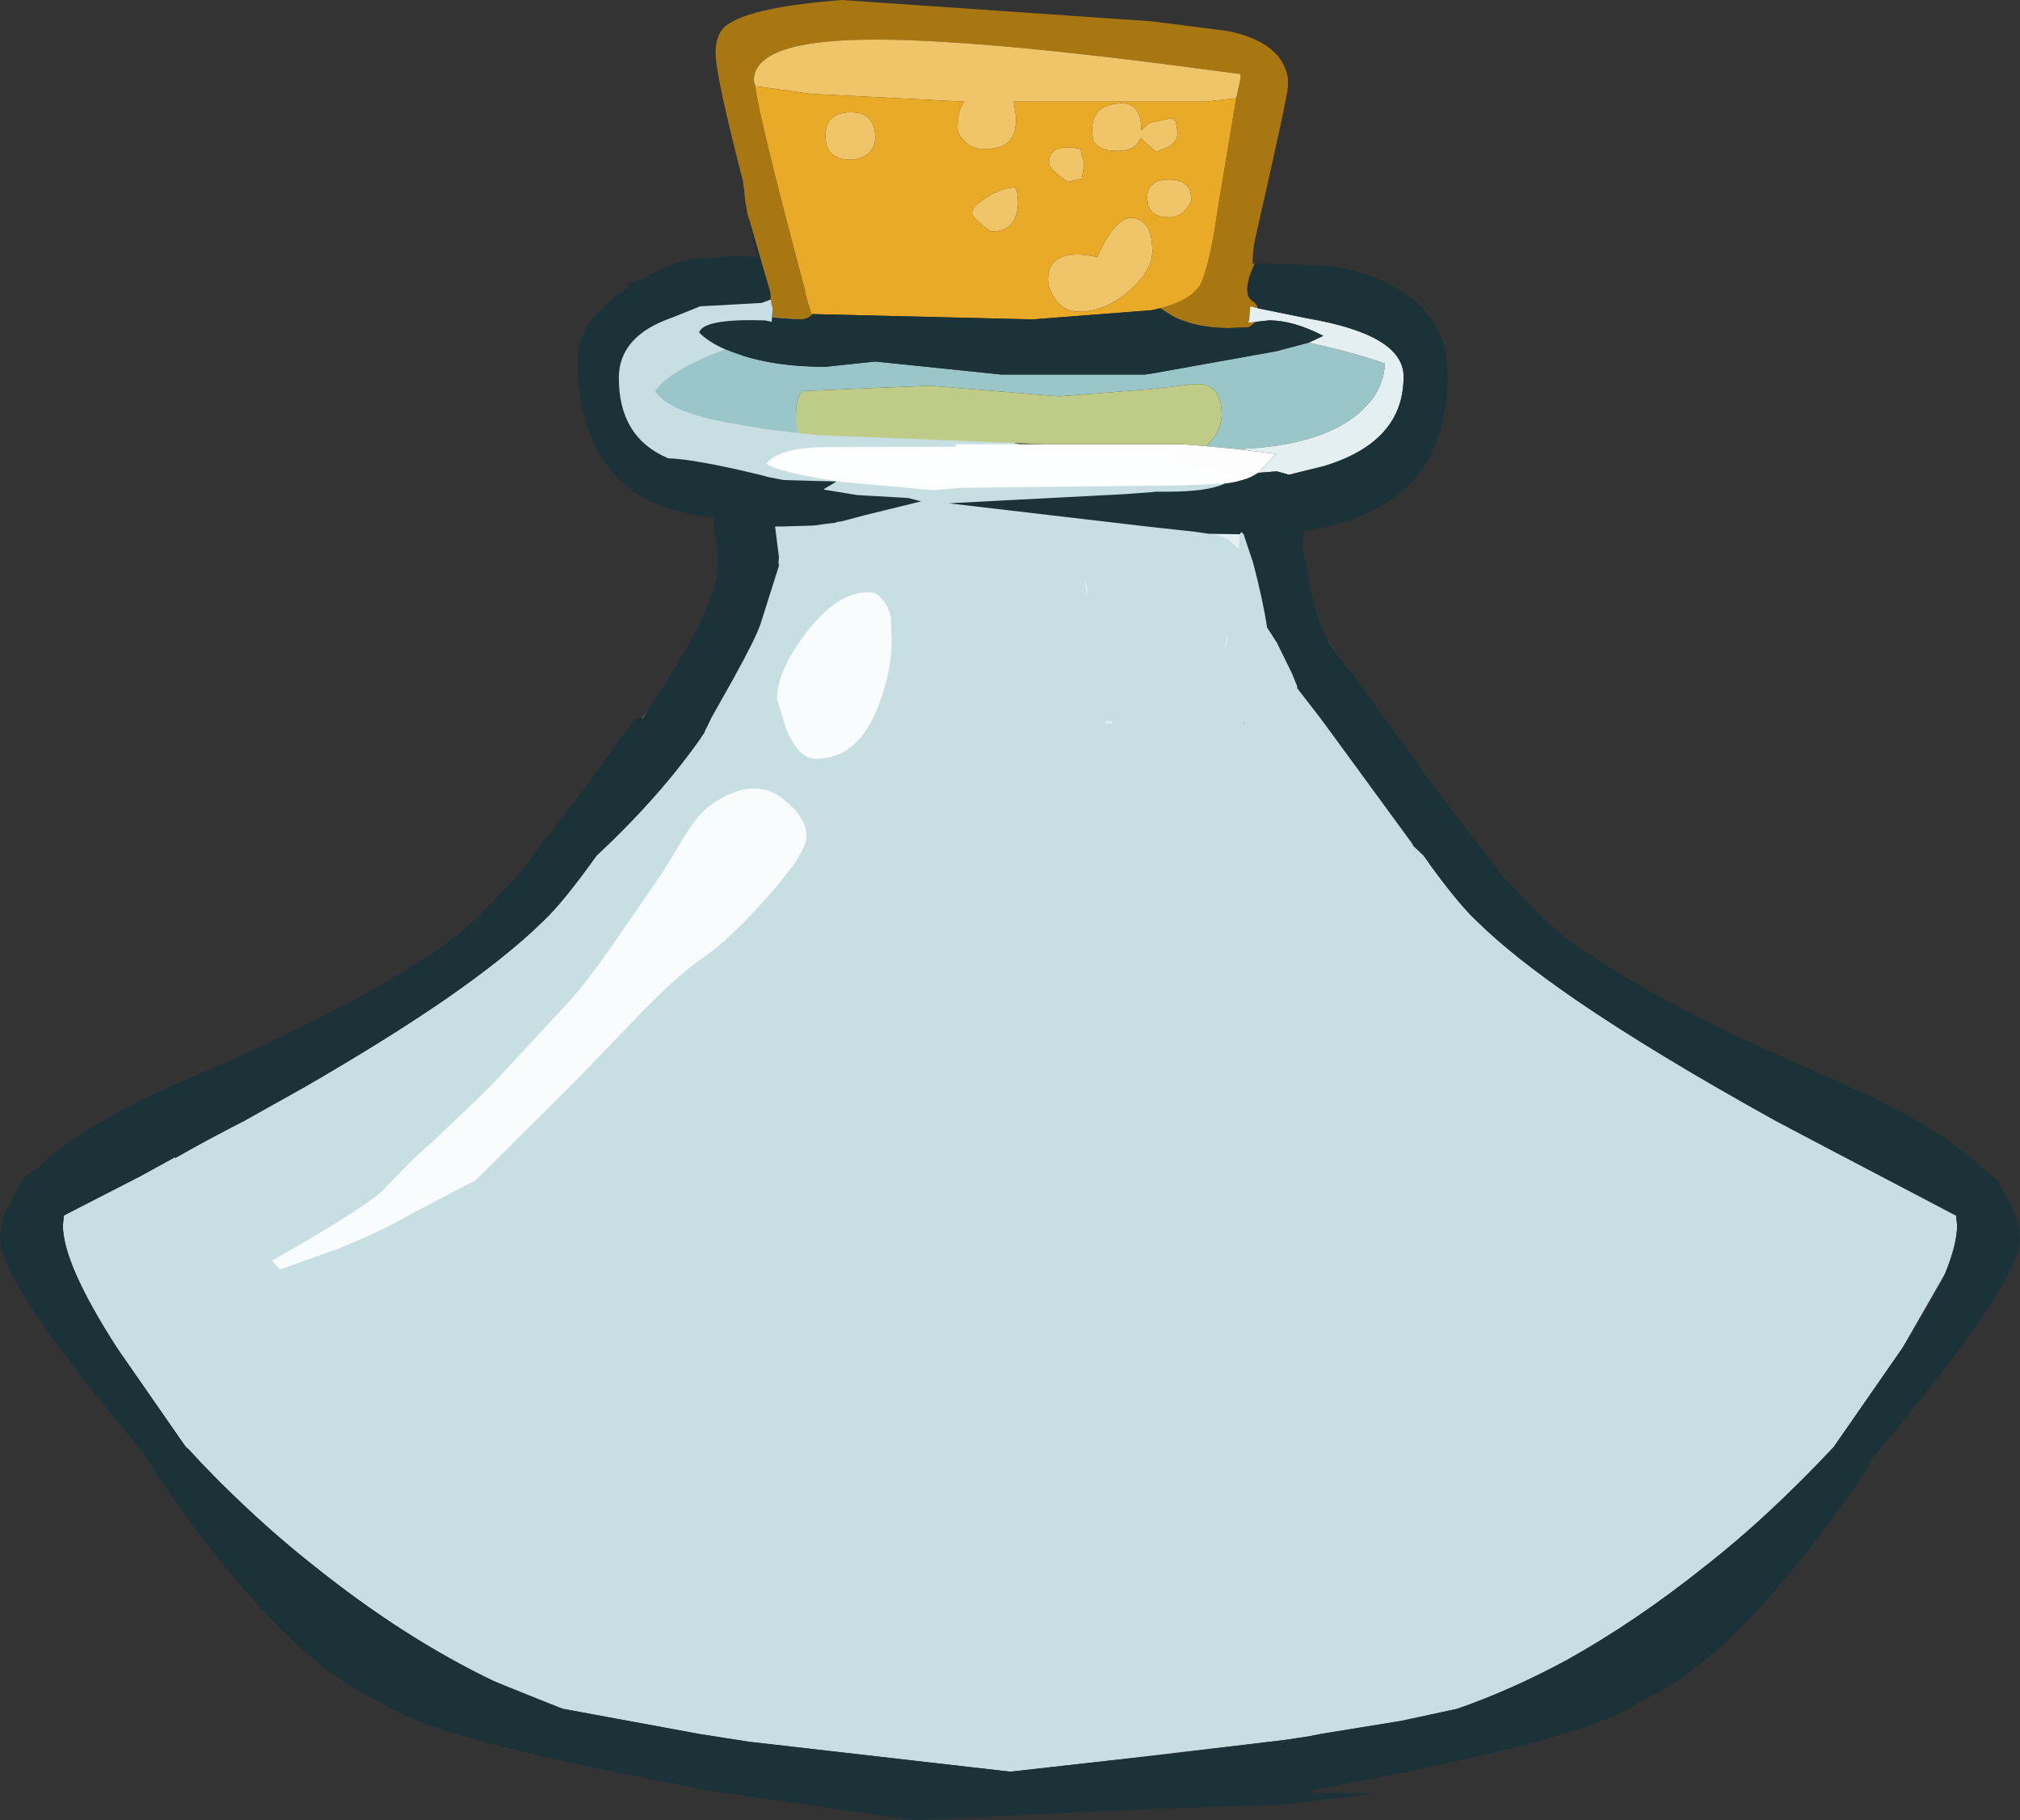 <?xml version="1.0" encoding="UTF-8" standalone="no"?>
<svg xmlns:ffdec="https://www.free-decompiler.com/flash" xmlns:xlink="http://www.w3.org/1999/xlink" ffdec:objectType="frame" height="188.05px" width="208.75px" xmlns="http://www.w3.org/2000/svg">
  <rect width="100%" height="100%" fill="#333333" stroke="none"/>
  <g transform="matrix(1.0, 0.0, 0.0, 1.0, 100.7, 72.25)">
    <use ffdec:characterId="1703" height="153.0" transform="matrix(1.0, 0.0, 0.0, 1.0, -94.2, -42.2)" width="195.75" xlink:href="#sprite0"/>
    <use ffdec:characterId="1707" height="188.05" transform="matrix(1.0, 0.0, 0.0, 1.0, -100.7, -72.25)" width="208.75" xlink:href="#sprite1"/>
  </g>
  <defs>
    <g id="sprite0" transform="matrix(1.0, 0.0, 0.0, 1.0, 0.0, 16.6)">
      <use ffdec:characterId="1702" height="153.0" transform="matrix(1.0, 0.0, 0.0, 1.0, 0.0, -16.6)" width="195.75" xlink:href="#shape0"/>
    </g>
    <g id="shape0" transform="matrix(1.0, 0.0, 0.0, 1.0, 0.0, 16.6)">
      <path d="M58.6 -12.1 Q58.6 -12.55 59.2 -12.85 L61.25 -13.75 61.95 -14.45 Q62.1 -14.85 63.05 -15.2 L66.8 -15.85 76.35 -16.6 77.0 -16.45 77.3 -15.7 Q77.3 -14.7 73.75 -12.0 69.85 -9.05 67.35 -9.55 L66.15 -7.65 64.5 -5.65 Q65.2 -4.3 66.5 -4.0 67.45 -3.8 70.1 -4.0 L85.1 -3.55 93.25 -2.15 99.4 -0.6 99.35 0.0 110.2 0.0 111.8 0.0 114.85 0.0 115.05 1.35 Q117.15 1.25 120.6 2.45 L121.25 2.7 Q121.55 2.85 121.55 3.5 121.55 4.4 120.8 4.9 L122.25 5.15 122.25 6.7 122.25 6.85 122.15 7.85 122.3 8.05 Q123.05 8.9 123.55 10.3 L125.65 14.9 126.9 17.55 127.25 17.45 125.95 14.0 Q125.1 11.9 125.1 10.65 L125.2 9.65 Q125.45 9.25 126.35 9.25 126.6 9.25 128.05 13.45 L130.0 18.5 130.2 18.85 134.25 24.5 137.1 28.6 137.05 29.05 136.95 29.2 135.95 29.35 Q135.15 29.35 134.75 28.85 134.3 28.3 134.1 28.3 L133.05 28.35 133.05 28.8 Q133.05 29.2 133.35 29.45 L133.65 30.1 133.65 30.6 133.6 30.75 135.05 32.9 141.4 42.05 141.25 42.6 141.25 42.65 Q144.3 46.85 146.15 48.55 149.8 52.15 156.35 56.65 164.45 62.2 177.0 69.15 L180.5 71.0 195.65 78.95 195.75 79.95 Q195.75 81.9 194.5 84.95 L190.05 92.7 183.0 102.85 Q176.2 110.1 169.8 115.1 162.55 120.9 155.35 124.9 149.7 127.95 144.1 129.9 L138.3 131.15 130.0 132.5 128.75 132.75 127.4 132.95 126.45 133.1 108.15 135.25 97.9 136.4 70.85 133.3 65.75 132.5 51.65 129.9 Q48.1 128.65 44.55 127.05 35.25 122.6 25.9 115.1 21.25 111.45 16.35 106.6 L16.0 106.25 14.2 104.4 13.05 103.15 12.7 102.85 5.65 92.7 Q0.0 83.95 0.0 79.95 L0.1 78.95 0.55 78.7 8.05 74.85 11.6 72.9 11.6 73.0 Q14.75 71.2 18.75 69.15 L25.0 65.65 Q33.4 60.8 39.45 56.65 45.95 52.15 49.6 48.55 51.65 46.65 55.15 41.75 61.65 35.7 65.95 29.55 L64.45 29.95 Q63.55 29.95 63.35 29.65 L62.95 28.45 62.35 28.35 Q62.05 28.35 60.45 29.95 58.85 31.5 58.35 31.5 L57.75 31.35 57.55 31.2 57.45 30.65 62.95 23.55 Q68.4 16.7 68.4 11.5 L68.1 9.85 67.8 8.2 Q67.8 6.6 69.1 8.05 L70.45 9.85 Q71.1 9.85 71.2 11.5 L71.2 13.25 70.6 19.1 70.9 20.05 70.95 20.2 72.0 17.95 71.95 15.6 Q71.95 12.15 72.35 8.0 72.2 5.65 72.35 4.35 L72.4 4.1 69.25 3.65 66.8 4.0 Q62.45 4.0 58.4 -0.4 55.15 -3.95 55.15 -5.15 L55.25 -6.1 56.65 -5.8 57.4 -5.45 Q57.05 -6.45 57.05 -7.2 57.05 -8.2 57.85 -9.95 L58.6 -12.1" fill="#c7dfe2" fill-rule="evenodd" stroke="none"/>
    </g>
    <g id="sprite1" transform="matrix(1.0, 0.0, 0.0, 1.0, 0.0, 0.0)">
      <use ffdec:characterId="1706" height="188.05" transform="matrix(1.0, 0.0, 0.0, 1.0, 0.0, 0.0)" width="208.75" xlink:href="#shape1"/>
    </g>
    <g id="shape1" transform="matrix(1.0, 0.0, 0.0, 1.0, 0.0, 0.0)">
      <path d="M128.7 74.75 L128.5 74.75 128.6 74.65 128.7 74.75" fill="#6ba5b8" fill-rule="evenodd" stroke="none"/>
      <path d="M124.9 55.15 L128.15 55.2 128.1 55.25 128.05 56.75 127.7 56.45 126.95 55.75 Q126.2 55.3 124.9 55.15 M128.5 55.2 L128.55 55.2 128.55 55.3 128.5 55.2 M112.4 60.85 L112.3 61.6 112.1 59.9 112.4 60.85 M114.8 74.55 L114.8 74.75 114.4 74.75 114.35 74.5 114.4 74.45 114.8 74.55 M126.8 66.25 L126.5 67.2 Q126.55 66.5 126.95 65.45 L126.8 66.25" fill="#ffffff" fill-opacity="0.498" fill-rule="evenodd" stroke="none"/>
      <path d="M77.35 22.45 L77.25 22.1 77.0 20.7 76.9 19.6 76.8 19.0 76.8 18.8 Q73.95 7.75 73.95 5.5 73.95 3.2 75.4 2.4 78.05 0.7 87.0 0.0 L119.0 2.2 126.85 3.2 Q132.5 4.35 133.1 8.1 L133.1 8.9 Q133.1 9.8 129.7 24.7 129.45 25.75 129.45 27.3 L129.7 27.2 Q128.9 28.8 128.9 29.95 128.9 30.75 129.45 31.1 129.9 31.4 130.0 31.85 L129.2 31.65 129.1 33.0 129.0 33.35 129.8 33.25 129.1 33.8 127.05 33.9 Q123.55 33.9 121.15 32.65 L119.9 31.85 Q122.75 31.1 123.75 29.8 L123.85 29.7 124.0 29.5 Q125.0 27.55 125.8 21.85 L127.75 10.15 128.2 8.1 128.2 7.75 128.2 7.65 119.0 6.45 Q98.95 3.95 89.4 4.1 77.9 4.25 77.9 8.35 L78.05 8.9 Q78.5 12.55 83.85 32.45 L83.95 32.45 Q83.5 33.0 82.7 33.0 L79.85 32.8 79.85 31.85 79.75 31.55 79.65 30.95 79.65 30.4 77.35 22.45" fill="#a87711" fill-rule="evenodd" stroke="none"/>
      <path d="M78.05 8.9 L77.9 8.35 Q77.9 4.25 89.4 4.1 98.95 3.95 119.0 6.45 L128.2 7.65 128.2 7.75 128.2 8.1 127.75 10.15 124.55 10.5 104.75 10.5 105.0 12.1 Q105.0 13.8 104.4 14.45 103.75 15.4 101.6 15.4 100.35 15.4 99.55 14.45 98.95 13.8 98.95 13.2 98.95 11.4 99.65 10.5 L83.85 9.7 78.05 8.9 M121.7 13.65 Q121.7 14.6 120.8 15.15 L119.45 15.7 117.85 14.25 Q117.4 15.6 115.45 15.6 113.5 15.6 112.95 14.45 L112.85 13.45 Q112.85 10.95 115.45 10.7 117.95 10.35 117.95 13.45 L118.75 12.75 119.0 12.65 121.15 12.2 121.5 12.55 121.7 13.65 M122.5 21.65 Q121.85 22.45 120.8 22.45 119.6 22.45 119.0 21.85 L118.65 21.3 118.55 20.4 Q118.55 19.55 119.0 19.15 119.55 18.55 120.8 18.55 123.1 18.55 123.1 20.5 123.1 21.05 122.5 21.65 M102.4 23.9 Q100.45 22.55 100.45 22.0 100.45 21.3 101.8 20.5 103.3 19.45 104.9 19.35 L105.1 19.8 105.2 20.85 Q105.2 22.2 104.55 23.1 103.75 24.0 102.4 23.9 M108.4 16.85 Q108.4 14.7 111.7 15.4 111.7 15.95 112.05 16.85 L111.8 18.45 110.35 18.8 Q108.4 17.45 108.4 16.85 M117.3 22.55 Q118.7 22.9 119.0 24.7 L119.1 25.95 119.0 26.8 Q118.6 28.35 116.8 29.95 114.3 32.2 111.5 32.2 109.75 32.2 108.85 30.6 108.3 29.7 108.3 28.9 108.3 25.5 113.4 26.55 115.35 22.1 117.3 22.55 M85.55 15.4 Q85.3 14.8 85.3 14.0 85.3 11.6 87.95 11.6 90.45 11.6 90.45 14.25 90.45 15.15 89.75 15.85 88.95 16.5 87.8 16.5 86.2 16.5 85.55 15.4" fill="#f0c56a" fill-rule="evenodd" stroke="none"/>
      <path d="M127.75 10.15 L125.8 21.85 Q125.0 27.55 124.0 29.5 L123.85 29.7 123.75 29.8 Q122.75 31.1 119.9 31.85 L119.0 32.05 106.7 33.0 83.95 32.45 83.85 32.45 Q78.5 12.55 78.05 8.9 L83.85 9.7 99.65 10.5 Q98.95 11.4 98.95 13.2 98.95 13.8 99.55 14.45 100.35 15.4 101.6 15.4 103.75 15.4 104.4 14.45 105.0 13.8 105.0 12.1 L104.75 10.5 124.55 10.5 127.75 10.15 M122.5 21.65 Q123.1 21.05 123.1 20.5 123.1 18.55 120.8 18.55 119.55 18.55 119.0 19.15 118.55 19.55 118.55 20.4 L118.65 21.3 119.0 21.85 Q119.6 22.45 120.8 22.45 121.85 22.45 122.5 21.65 M121.7 13.65 L121.5 12.55 121.15 12.2 119.0 12.65 118.75 12.75 117.95 13.45 Q117.95 10.35 115.45 10.7 112.85 10.95 112.85 13.45 L112.95 14.45 Q113.5 15.6 115.45 15.6 117.4 15.6 117.85 14.25 L119.45 15.7 120.8 15.15 Q121.7 14.6 121.7 13.65 M108.4 16.85 Q108.4 17.45 110.35 18.8 L111.8 18.45 112.05 16.85 Q111.7 15.95 111.7 15.4 108.4 14.7 108.4 16.85 M102.4 23.9 Q103.75 24.0 104.55 23.1 105.2 22.2 105.2 20.85 L105.1 19.8 104.9 19.35 Q103.3 19.45 101.8 20.5 100.45 21.3 100.45 22.0 100.45 22.55 102.4 23.9 M117.3 22.55 Q115.35 22.1 113.4 26.55 108.3 25.5 108.3 28.9 108.3 29.7 108.85 30.6 109.75 32.2 111.5 32.2 114.3 32.2 116.8 29.95 118.6 28.35 119.0 26.8 L119.1 25.95 119.0 24.7 Q118.7 22.9 117.3 22.55 M85.55 15.4 Q86.2 16.5 87.8 16.5 88.95 16.5 89.75 15.85 90.45 15.15 90.45 14.25 90.45 11.6 87.95 11.6 85.3 11.6 85.3 14.0 85.3 14.8 85.55 15.4" fill="#e9aa27" fill-rule="evenodd" stroke="none"/>
      <path d="M74.95 36.1 L75.75 36.4 Q79.75 37.9 85.3 37.9 L90.45 37.35 103.5 38.7 118.3 38.7 119.0 38.6 131.85 36.3 135.25 35.4 Q139.8 36.4 143.1 37.55 143.1 39.55 141.65 41.45 L140.8 42.35 Q136.9 46.05 127.95 46.4 L124.65 46.1 Q126.25 44.6 126.25 42.8 126.25 39.4 123.3 39.7 L119.0 40.2 109.45 40.95 96.1 39.85 83.05 40.4 Q82.25 40.75 82.25 43.0 L82.45 44.75 78.8 44.3 74.85 43.6 Q68.95 42.45 67.7 40.4 69.15 38.25 74.95 36.1" fill="#9ac6c9" fill-rule="evenodd" stroke="none"/>
      <path d="M130.05 48.85 L129.7 49.05 Q128.8 49.65 126.7 49.95 L126.6 49.95 122.25 50.15 99.25 50.4 96.45 50.65 86.6 49.75 Q80.3 48.75 79.2 47.9 80.45 46.25 85.35 46.2 L98.75 46.15 98.75 45.9 107.95 45.9 122.25 45.9 124.65 46.1 127.95 46.4 131.85 46.9 130.05 48.85" fill="#ffffff" fill-opacity="0.988" fill-rule="evenodd" stroke="none"/>
      <path d="M124.65 46.1 L122.25 45.9 107.95 45.9 84.4 44.95 82.95 44.8 82.45 44.75 82.25 43.0 Q82.25 40.75 83.05 40.4 L96.1 39.85 109.45 40.95 119.0 40.2 123.3 39.7 Q126.25 39.4 126.25 42.8 126.25 44.6 124.65 46.1" fill="#becc88" fill-rule="evenodd" stroke="none"/>
      <path d="M114.8 74.75 L114.8 74.55 114.85 74.55 115.0 74.75 114.8 74.75 M114.35 74.5 L114.4 74.75 114.2 74.75 114.2 74.7 114.35 74.5" fill="#daffff" fill-rule="evenodd" stroke="none"/>
      <path d="M130.0 31.85 L135.15 32.9 Q145.05 34.6 145.05 38.9 145.05 40.4 144.65 41.7 143.25 46.2 136.85 48.15 L133.2 49.05 131.95 48.7 130.05 48.85 131.85 46.9 127.95 46.4 Q136.9 46.05 140.8 42.35 L141.65 41.45 Q143.1 39.55 143.1 37.55 139.8 36.4 135.25 35.4 L136.75 34.7 Q133.65 33.1 131.15 33.1 L129.8 33.25 129.0 33.35 129.1 33.0 129.2 31.65 130.0 31.85" fill="#e3eff1" fill-rule="evenodd" stroke="none"/>
      <path d="M129.7 27.2 L137.4 27.45 Q149.6 29.6 149.6 38.8 149.6 52.8 134.7 54.85 L134.65 56.5 135.35 60.25 Q136.05 64.25 137.35 66.4 L141.6 72.15 143.05 74.2 143.1 74.2 148.65 81.9 155.4 90.65 159.0 94.4 Q162.85 98.3 172.15 103.3 179.35 107.2 189.85 111.7 200.3 116.25 204.85 120.7 L206.45 121.95 207.0 123.1 Q208.75 125.6 208.75 128.0 208.75 132.05 196.8 146.65 L193.7 150.4 192.8 152.0 Q179.4 171.65 169.35 175.85 165.3 179.15 142.2 183.7 L136.25 184.85 134.8 185.2 142.2 185.3 132.65 186.45 119.0 186.9 94.3 188.05 72.8 184.95 72.45 184.85 66.55 183.7 Q43.45 179.15 39.35 175.85 29.35 171.65 15.95 152.0 L15.0 150.4 11.95 146.65 Q2.9 135.6 0.7 130.6 0.0 129.0 0.0 128.0 0.0 126.45 0.7 124.9 L1.7 123.1 Q1.95 122.3 2.3 121.95 2.85 121.25 3.85 120.7 8.4 116.25 18.9 111.7 29.4 107.2 36.6 103.3 45.85 98.3 49.7 94.4 L53.35 90.65 60.05 81.9 65.65 74.2 66.4 74.2 67.75 72.15 Q73.55 63.3 74.2 59.05 L74.15 58.8 74.15 56.65 74.0 56.05 73.7 54.15 73.9 53.5 Q59.7 52.25 59.7 37.1 59.7 33.0 64.95 29.7 L64.85 29.35 Q65.75 28.9 66.75 28.7 L67.45 28.25 Q71.3 26.3 73.25 26.75 L75.2 26.4 78.25 26.55 77.35 22.45 79.65 30.4 79.65 30.95 78.7 31.3 72.35 31.65 69.5 32.8 Q63.95 34.7 63.95 39.05 63.95 45.2 69.05 47.35 71.9 47.45 78.5 49.05 L79.45 49.3 81.0 49.6 86.45 49.75 85.45 50.35 85.1 50.55 85.25 50.6 87.35 50.95 88.6 51.15 93.85 51.45 95.2 51.8 89.3 53.25 87.05 53.85 86.4 53.95 86.4 54.0 85.15 54.15 84.5 54.25 84.05 54.3 80.75 54.4 80.1 54.4 80.5 57.6 80.45 58.1 80.5 58.45 78.6 64.45 Q78.1 65.95 75.8 70.1 L75.35 70.9 73.5 74.2 72.8 75.65 72.8 75.7 Q68.4 82.1 61.65 88.4 58.15 93.3 56.1 95.2 52.45 98.8 45.95 103.3 39.9 107.45 31.5 112.3 L25.25 115.8 Q21.25 117.85 18.1 119.65 L18.1 119.55 14.55 121.5 7.05 125.35 6.6 125.6 6.5 126.6 Q6.5 130.6 12.15 139.35 L19.2 149.5 19.55 149.8 20.7 151.05 22.5 152.9 22.85 153.25 Q27.75 158.1 32.4 161.75 41.75 169.25 51.05 173.7 L58.15 176.55 72.25 179.15 77.35 179.95 104.4 183.05 114.65 181.9 119.0 181.45 132.95 179.75 133.9 179.6 135.25 179.4 136.5 179.15 144.8 177.8 150.6 176.55 Q156.2 174.6 161.85 171.55 169.05 167.55 176.3 161.75 182.7 156.75 189.5 149.5 L196.55 139.35 Q199.5 134.8 201.0 131.6 202.25 128.55 202.25 126.6 L202.15 125.6 187.0 117.65 183.5 115.8 Q170.95 108.85 162.85 103.3 156.3 98.8 152.65 95.2 150.6 93.3 147.1 88.4 L146.0 87.35 146.0 87.25 137.7 75.9 136.45 74.2 134.05 71.1 134.05 70.9 133.5 69.55 131.95 66.4 130.95 64.85 Q130.5 61.95 129.5 58.15 L128.55 55.3 128.55 55.2 128.5 55.2 Q128.25 54.8 128.15 55.2 L124.9 55.15 124.25 55.05 123.55 54.95 119.0 54.45 118.55 54.4 98.05 52.0 116.3 51.05 119.0 50.85 119.45 50.8 120.75 50.8 Q124.7 50.8 126.5 50.0 L126.6 49.95 126.7 49.95 Q128.8 49.65 129.7 49.05 L130.05 48.85 131.95 48.7 133.2 49.05 136.85 48.15 Q143.25 46.2 144.65 41.7 145.05 40.4 145.05 38.9 145.05 34.6 135.15 32.9 L130.0 31.85 Q129.9 31.4 129.45 31.1 128.9 30.75 128.9 29.95 128.9 28.8 129.7 27.2 M119.9 31.85 L121.15 32.65 Q123.55 33.9 127.05 33.9 L129.1 33.8 129.8 33.25 131.15 33.1 Q133.65 33.1 136.75 34.7 L135.25 35.4 131.85 36.3 119.0 38.6 118.3 38.7 103.5 38.7 90.45 37.35 85.3 37.9 Q79.75 37.9 75.75 36.4 L74.95 36.1 Q73.15 35.3 72.25 34.35 72.7 32.9 79.05 33.1 L79.75 33.25 79.85 31.85 79.85 32.8 82.7 33.0 Q83.5 33.0 83.95 32.45 L106.7 33.0 119.0 32.05 119.9 31.85" fill="#1c3239" fill-rule="evenodd" stroke="none"/>
      <path d="M92.15 66.15 Q92.15 69.15 90.9 72.6 88.8 78.4 84.3 78.4 82.55 78.4 81.25 75.35 L80.3 72.2 Q80.3 69.3 83.4 65.25 86.9 60.75 90.4 61.25 91.75 62.15 92.05 63.75 L92.15 66.15 M83.35 86.4 Q83.35 88.15 79.15 92.85 75.3 97.15 72.65 98.95 70.15 100.65 66.2 104.7 L59.7 111.45 49.1 122.0 48.65 122.2 42.25 125.55 Q39.55 127.15 35.0 129.0 L28.95 131.15 28.1 130.25 28.55 130.0 Q37.3 125.0 39.4 123.15 L42.8 119.65 42.85 119.6 44.55 118.1 48.55 114.3 49.55 113.35 50.2 112.7 50.75 112.15 51.65 111.2 58.1 104.25 Q60.45 101.8 63.6 97.2 L68.4 90.25 70.75 86.4 Q72.2 84.0 73.55 83.1 77.9 80.1 81.0 82.6 83.35 84.5 83.35 86.4" fill="#ffffff" fill-opacity="0.898" fill-rule="evenodd" stroke="none"/>
    </g>
  </defs>
</svg>

